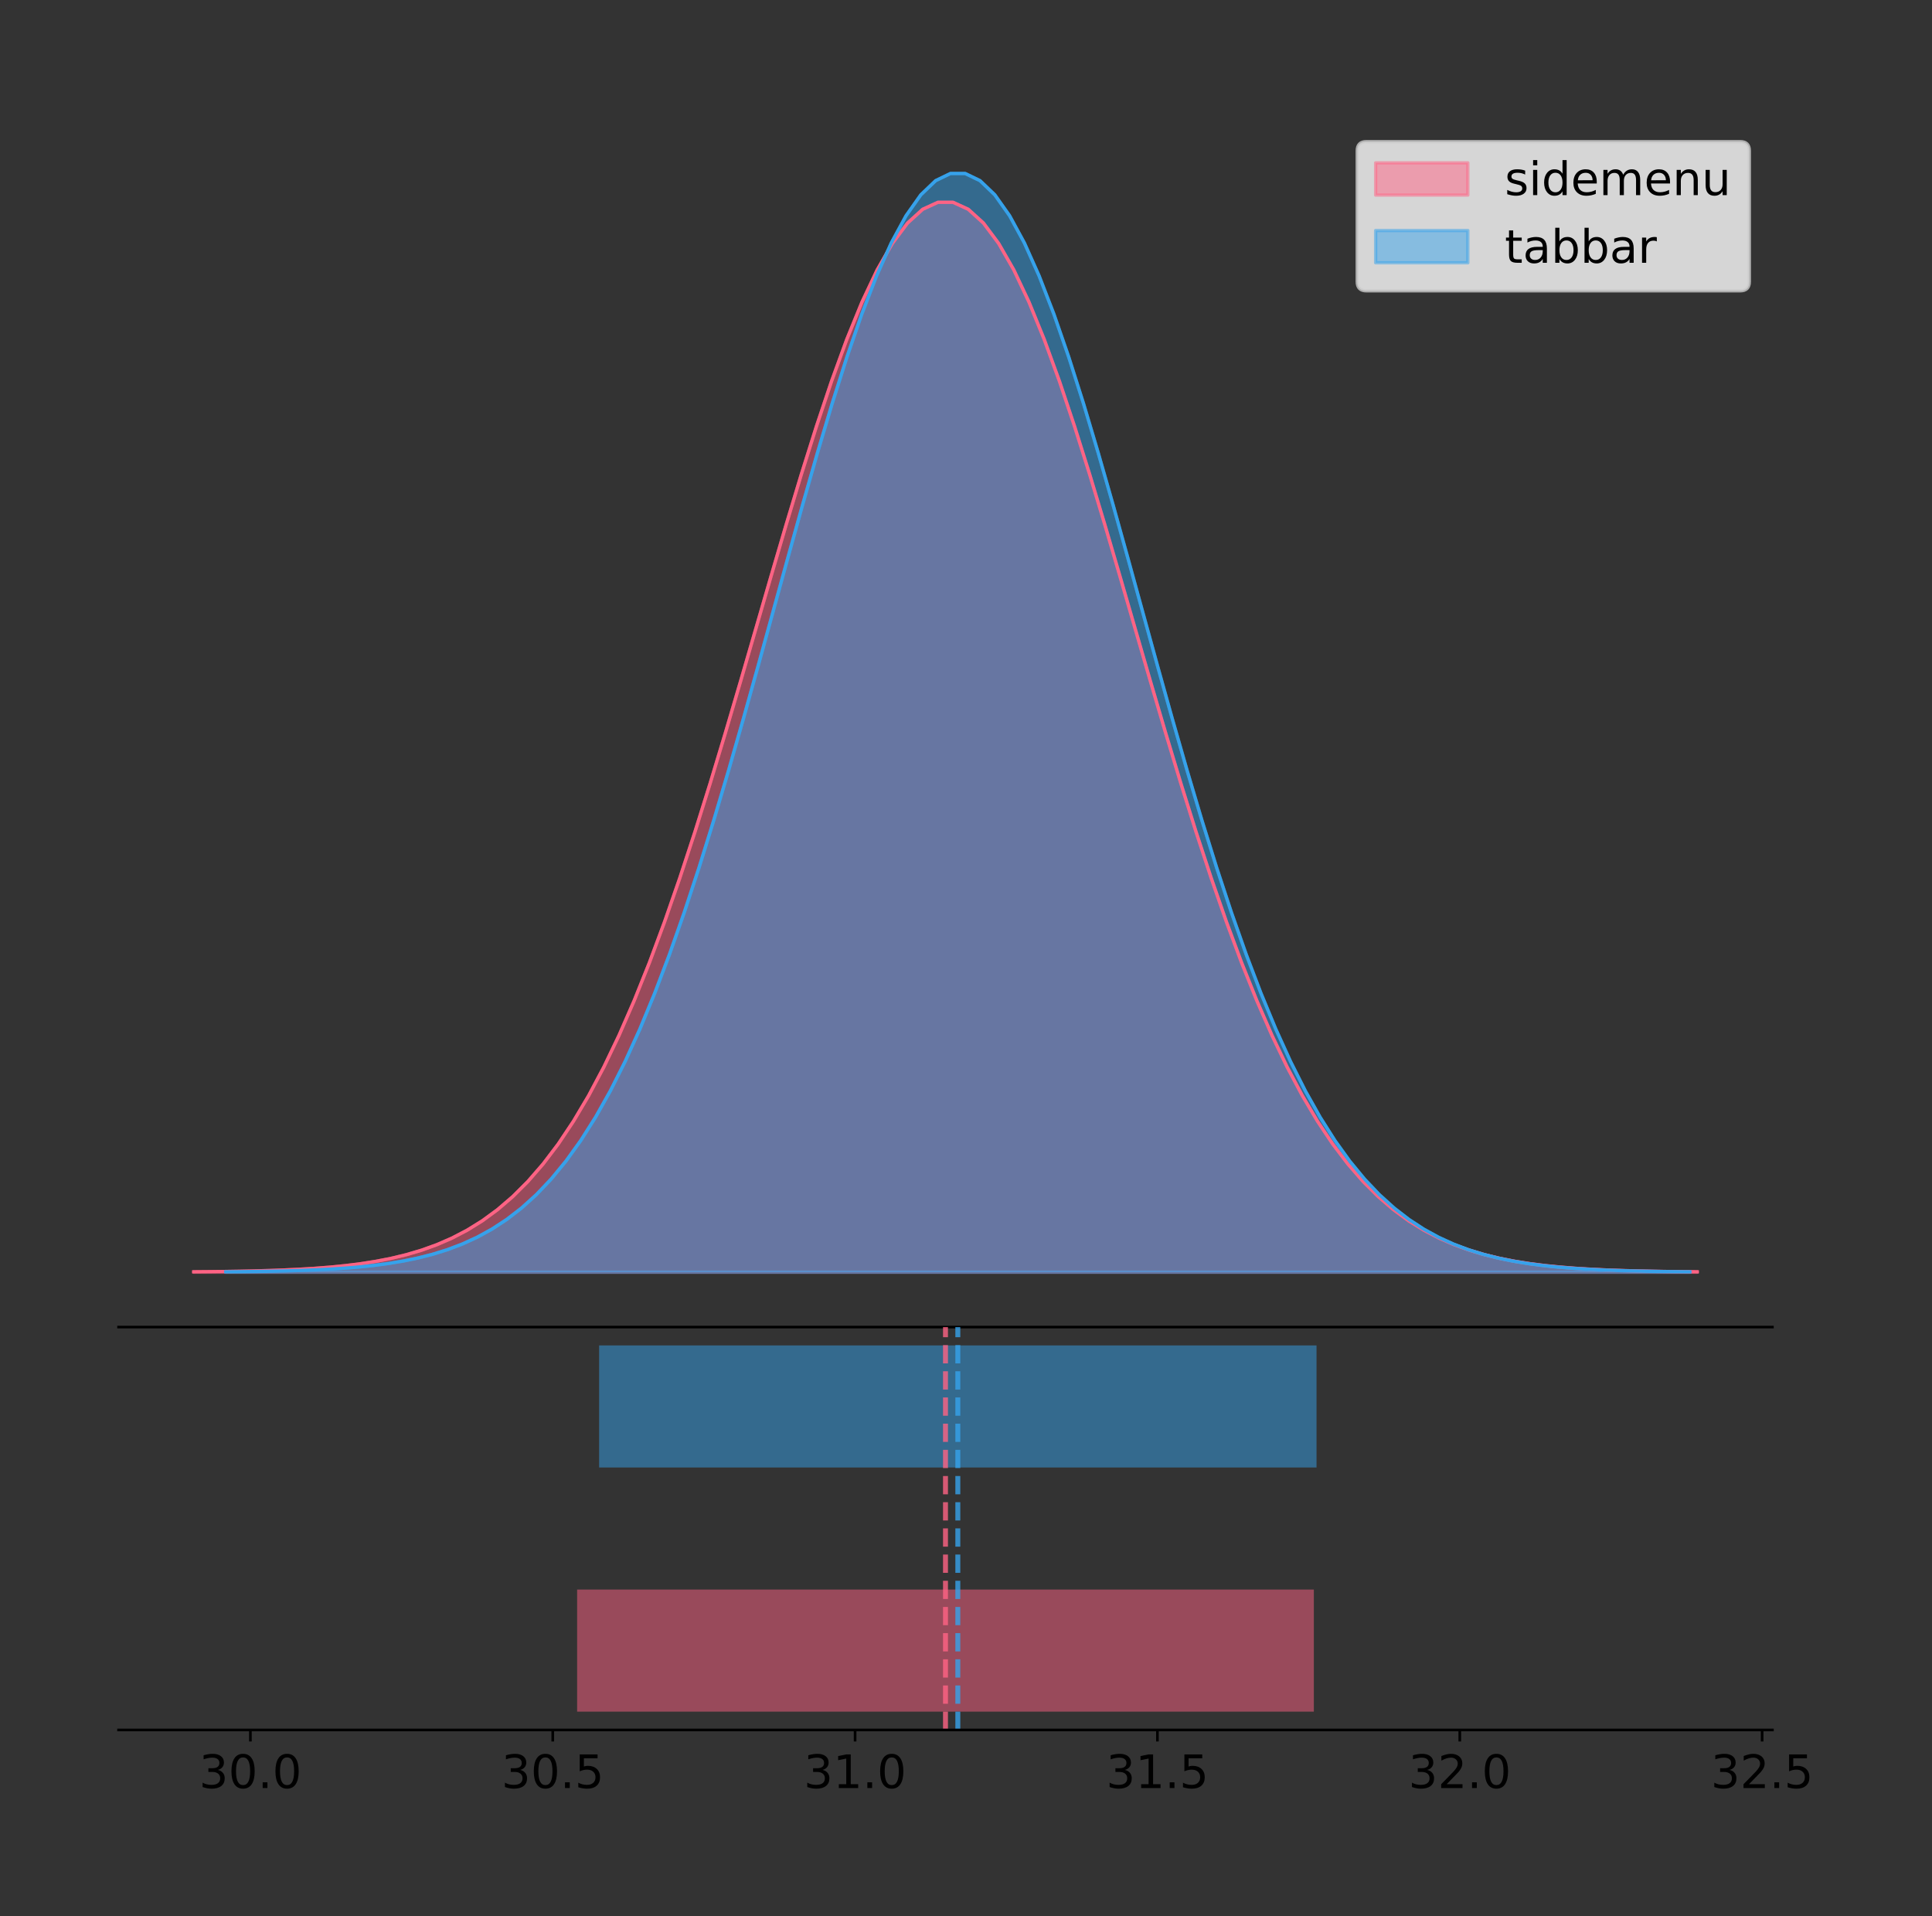 <?xml version="1.0" encoding="utf-8" standalone="no"?>
<!DOCTYPE svg PUBLIC "-//W3C//DTD SVG 1.1//EN"
  "http://www.w3.org/Graphics/SVG/1.1/DTD/svg11.dtd">
<!-- Created with matplotlib (https://matplotlib.org/) -->
<svg height="581.789pt" version="1.1" viewBox="0 0 586.656 581.789" width="586.656pt" xmlns="http://www.w3.org/2000/svg" xmlns:xlink="http://www.w3.org/1999/xlink">
 <rect x="0" y="0" width="586.656" height="581.789" fill="#333333" stroke="none"/>
 <defs>
  <style type="text/css">
*{stroke-linecap:butt;stroke-linejoin:round;}
  </style>
 </defs>
 <g id="figure_1">
  <g id="patch_1">
   <path d="M 0 581.789 
L 586.656 581.789 
L 586.656 0 
L 0 0 
z
" style="fill:none;"/>
  </g>
  <g id="axes_1">
   <g id="patch_2">
    <path d="M 36 402.93 
L 538.2 402.93 
L 538.2 36 
L 36 36 
z
" style="fill:none;"/>
   </g>
   <g id="PolyCollection_1">
    <defs>
     <path d="M 58.827 -195.538 
L 58.827 -195.647 
L 63.439 -195.688 
L 68.05 -195.743 
L 72.662 -195.817 
L 77.274 -195.915 
L 81.885 -196.044 
L 86.497 -196.212 
L 91.108 -196.431 
L 95.72 -196.713 
L 100.331 -197.073 
L 104.943 -197.532 
L 109.555 -198.11 
L 114.166 -198.834 
L 118.778 -199.735 
L 123.389 -200.847 
L 128.001 -202.21 
L 132.612 -203.869 
L 137.224 -205.872 
L 141.836 -208.274 
L 146.447 -211.132 
L 151.059 -214.506 
L 155.67 -218.461 
L 160.282 -223.06 
L 164.893 -228.366 
L 169.505 -234.44 
L 174.117 -241.339 
L 178.728 -249.11 
L 183.34 -257.791 
L 187.951 -267.409 
L 192.563 -277.972 
L 197.174 -289.472 
L 201.786 -301.881 
L 206.398 -315.144 
L 211.009 -329.187 
L 215.621 -343.906 
L 220.232 -359.174 
L 224.844 -374.838 
L 229.455 -390.724 
L 234.067 -406.634 
L 238.679 -422.354 
L 243.29 -437.659 
L 247.902 -452.315 
L 252.513 -466.086 
L 257.125 -478.739 
L 261.736 -490.055 
L 266.348 -499.83 
L 270.96 -507.883 
L 275.571 -514.062 
L 280.183 -518.249 
L 284.794 -520.363 
L 289.406 -520.363 
L 294.017 -518.249 
L 298.629 -514.062 
L 303.24 -507.883 
L 307.852 -499.83 
L 312.464 -490.055 
L 317.075 -478.739 
L 321.687 -466.086 
L 326.298 -452.315 
L 330.91 -437.659 
L 335.521 -422.354 
L 340.133 -406.634 
L 344.745 -390.724 
L 349.356 -374.838 
L 353.968 -359.174 
L 358.579 -343.906 
L 363.191 -329.187 
L 367.802 -315.144 
L 372.414 -301.881 
L 377.026 -289.472 
L 381.637 -277.972 
L 386.249 -267.409 
L 390.86 -257.791 
L 395.472 -249.11 
L 400.083 -241.339 
L 404.695 -234.44 
L 409.307 -228.366 
L 413.918 -223.06 
L 418.53 -218.461 
L 423.141 -214.506 
L 427.753 -211.132 
L 432.364 -208.274 
L 436.976 -205.872 
L 441.588 -203.869 
L 446.199 -202.21 
L 450.811 -200.847 
L 455.422 -199.735 
L 460.034 -198.834 
L 464.645 -198.11 
L 469.257 -197.532 
L 473.869 -197.073 
L 478.48 -196.713 
L 483.092 -196.431 
L 487.703 -196.212 
L 492.315 -196.044 
L 496.926 -195.915 
L 501.538 -195.817 
L 506.15 -195.743 
L 510.761 -195.688 
L 515.373 -195.647 
L 515.373 -195.538 
L 515.373 -195.538 
L 510.761 -195.538 
L 506.15 -195.538 
L 501.538 -195.538 
L 496.926 -195.538 
L 492.315 -195.538 
L 487.703 -195.538 
L 483.092 -195.538 
L 478.48 -195.538 
L 473.869 -195.538 
L 469.257 -195.538 
L 464.645 -195.538 
L 460.034 -195.538 
L 455.422 -195.538 
L 450.811 -195.538 
L 446.199 -195.538 
L 441.588 -195.538 
L 436.976 -195.538 
L 432.364 -195.538 
L 427.753 -195.538 
L 423.141 -195.538 
L 418.53 -195.538 
L 413.918 -195.538 
L 409.307 -195.538 
L 404.695 -195.538 
L 400.083 -195.538 
L 395.472 -195.538 
L 390.86 -195.538 
L 386.249 -195.538 
L 381.637 -195.538 
L 377.026 -195.538 
L 372.414 -195.538 
L 367.802 -195.538 
L 363.191 -195.538 
L 358.579 -195.538 
L 353.968 -195.538 
L 349.356 -195.538 
L 344.745 -195.538 
L 340.133 -195.538 
L 335.521 -195.538 
L 330.91 -195.538 
L 326.298 -195.538 
L 321.687 -195.538 
L 317.075 -195.538 
L 312.464 -195.538 
L 307.852 -195.538 
L 303.24 -195.538 
L 298.629 -195.538 
L 294.017 -195.538 
L 289.406 -195.538 
L 284.794 -195.538 
L 280.183 -195.538 
L 275.571 -195.538 
L 270.96 -195.538 
L 266.348 -195.538 
L 261.736 -195.538 
L 257.125 -195.538 
L 252.513 -195.538 
L 247.902 -195.538 
L 243.29 -195.538 
L 238.679 -195.538 
L 234.067 -195.538 
L 229.455 -195.538 
L 224.844 -195.538 
L 220.232 -195.538 
L 215.621 -195.538 
L 211.009 -195.538 
L 206.398 -195.538 
L 201.786 -195.538 
L 197.174 -195.538 
L 192.563 -195.538 
L 187.951 -195.538 
L 183.34 -195.538 
L 178.728 -195.538 
L 174.117 -195.538 
L 169.505 -195.538 
L 164.893 -195.538 
L 160.282 -195.538 
L 155.67 -195.538 
L 151.059 -195.538 
L 146.447 -195.538 
L 141.836 -195.538 
L 137.224 -195.538 
L 132.612 -195.538 
L 128.001 -195.538 
L 123.389 -195.538 
L 118.778 -195.538 
L 114.166 -195.538 
L 109.555 -195.538 
L 104.943 -195.538 
L 100.331 -195.538 
L 95.72 -195.538 
L 91.108 -195.538 
L 86.497 -195.538 
L 81.885 -195.538 
L 77.274 -195.538 
L 72.662 -195.538 
L 68.05 -195.538 
L 63.439 -195.538 
L 58.827 -195.538 
z
" id="ma8c70edc3a" style="stroke:#ff6384;stroke-opacity:0.5;"/>
    </defs>
    <g clip-path="url(#pd86a767184)">
     <use style="fill:#ff6384;fill-opacity:0.5;stroke:#ff6384;stroke-opacity:0.5;" x="0" xlink:href="#ma8c70edc3a" y="581.789"/>
    </g>
   </g>
   <g id="PolyCollection_2">
    <defs>
     <path d="M 68.559 -195.538 
L 68.559 -195.65 
L 73.05 -195.692 
L 77.54 -195.749 
L 82.031 -195.825 
L 86.522 -195.925 
L 91.012 -196.058 
L 95.503 -196.23 
L 99.994 -196.455 
L 104.484 -196.744 
L 108.975 -197.115 
L 113.466 -197.585 
L 117.956 -198.179 
L 122.447 -198.923 
L 126.937 -199.848 
L 131.428 -200.99 
L 135.919 -202.39 
L 140.409 -204.093 
L 144.9 -206.151 
L 149.391 -208.617 
L 153.881 -211.552 
L 158.372 -215.017 
L 162.863 -219.078 
L 167.353 -223.801 
L 171.844 -229.25 
L 176.334 -235.488 
L 180.825 -242.572 
L 185.316 -250.552 
L 189.806 -259.468 
L 194.297 -269.344 
L 198.788 -280.192 
L 203.278 -292.002 
L 207.769 -304.744 
L 212.26 -318.365 
L 216.75 -332.786 
L 221.241 -347.901 
L 225.731 -363.58 
L 230.222 -379.667 
L 234.713 -395.98 
L 239.203 -412.318 
L 243.694 -428.462 
L 248.185 -444.18 
L 252.675 -459.23 
L 257.166 -473.372 
L 261.657 -486.366 
L 266.147 -497.987 
L 270.638 -508.025 
L 275.128 -516.294 
L 279.619 -522.64 
L 284.11 -526.94 
L 288.6 -529.111 
L 293.091 -529.111 
L 297.582 -526.94 
L 302.072 -522.64 
L 306.563 -516.294 
L 311.054 -508.025 
L 315.544 -497.987 
L 320.035 -486.366 
L 324.526 -473.372 
L 329.016 -459.23 
L 333.507 -444.18 
L 337.997 -428.462 
L 342.488 -412.318 
L 346.979 -395.98 
L 351.469 -379.667 
L 355.96 -363.58 
L 360.451 -347.901 
L 364.941 -332.786 
L 369.432 -318.365 
L 373.923 -304.744 
L 378.413 -292.002 
L 382.904 -280.192 
L 387.394 -269.344 
L 391.885 -259.468 
L 396.376 -250.552 
L 400.866 -242.572 
L 405.357 -235.488 
L 409.848 -229.25 
L 414.338 -223.801 
L 418.829 -219.078 
L 423.32 -215.017 
L 427.81 -211.552 
L 432.301 -208.617 
L 436.791 -206.151 
L 441.282 -204.093 
L 445.773 -202.39 
L 450.263 -200.99 
L 454.754 -199.848 
L 459.245 -198.923 
L 463.735 -198.179 
L 468.226 -197.585 
L 472.717 -197.115 
L 477.207 -196.744 
L 481.698 -196.455 
L 486.188 -196.23 
L 490.679 -196.058 
L 495.17 -195.925 
L 499.66 -195.825 
L 504.151 -195.749 
L 508.642 -195.692 
L 513.132 -195.65 
L 513.132 -195.538 
L 513.132 -195.538 
L 508.642 -195.538 
L 504.151 -195.538 
L 499.66 -195.538 
L 495.17 -195.538 
L 490.679 -195.538 
L 486.188 -195.538 
L 481.698 -195.538 
L 477.207 -195.538 
L 472.717 -195.538 
L 468.226 -195.538 
L 463.735 -195.538 
L 459.245 -195.538 
L 454.754 -195.538 
L 450.263 -195.538 
L 445.773 -195.538 
L 441.282 -195.538 
L 436.791 -195.538 
L 432.301 -195.538 
L 427.81 -195.538 
L 423.32 -195.538 
L 418.829 -195.538 
L 414.338 -195.538 
L 409.848 -195.538 
L 405.357 -195.538 
L 400.866 -195.538 
L 396.376 -195.538 
L 391.885 -195.538 
L 387.394 -195.538 
L 382.904 -195.538 
L 378.413 -195.538 
L 373.923 -195.538 
L 369.432 -195.538 
L 364.941 -195.538 
L 360.451 -195.538 
L 355.96 -195.538 
L 351.469 -195.538 
L 346.979 -195.538 
L 342.488 -195.538 
L 337.997 -195.538 
L 333.507 -195.538 
L 329.016 -195.538 
L 324.526 -195.538 
L 320.035 -195.538 
L 315.544 -195.538 
L 311.054 -195.538 
L 306.563 -195.538 
L 302.072 -195.538 
L 297.582 -195.538 
L 293.091 -195.538 
L 288.6 -195.538 
L 284.11 -195.538 
L 279.619 -195.538 
L 275.128 -195.538 
L 270.638 -195.538 
L 266.147 -195.538 
L 261.657 -195.538 
L 257.166 -195.538 
L 252.675 -195.538 
L 248.185 -195.538 
L 243.694 -195.538 
L 239.203 -195.538 
L 234.713 -195.538 
L 230.222 -195.538 
L 225.731 -195.538 
L 221.241 -195.538 
L 216.75 -195.538 
L 212.26 -195.538 
L 207.769 -195.538 
L 203.278 -195.538 
L 198.788 -195.538 
L 194.297 -195.538 
L 189.806 -195.538 
L 185.316 -195.538 
L 180.825 -195.538 
L 176.334 -195.538 
L 171.844 -195.538 
L 167.353 -195.538 
L 162.863 -195.538 
L 158.372 -195.538 
L 153.881 -195.538 
L 149.391 -195.538 
L 144.9 -195.538 
L 140.409 -195.538 
L 135.919 -195.538 
L 131.428 -195.538 
L 126.937 -195.538 
L 122.447 -195.538 
L 117.956 -195.538 
L 113.466 -195.538 
L 108.975 -195.538 
L 104.484 -195.538 
L 99.994 -195.538 
L 95.503 -195.538 
L 91.012 -195.538 
L 86.522 -195.538 
L 82.031 -195.538 
L 77.54 -195.538 
L 73.05 -195.538 
L 68.559 -195.538 
z
" id="m5f15a5250c" style="stroke:#36a2eb;stroke-opacity:0.5;"/>
    </defs>
    <g clip-path="url(#pd86a767184)">
     <use style="fill:#36a2eb;fill-opacity:0.5;stroke:#36a2eb;stroke-opacity:0.5;" x="0" xlink:href="#m5f15a5250c" y="581.789"/>
    </g>
   </g>
   <g id="line2d_1">
    <path clip-path="url(#pd86a767184)" d="M 58.827 386.142 
L 63.439 386.101 
L 68.05 386.046 
L 72.662 385.972 
L 77.274 385.874 
L 81.885 385.745 
L 86.497 385.577 
L 91.108 385.358 
L 95.72 385.077 
L 100.331 384.716 
L 104.943 384.258 
L 109.555 383.68 
L 114.166 382.955 
L 118.778 382.054 
L 123.389 380.942 
L 128.001 379.579 
L 132.612 377.92 
L 137.224 375.917 
L 141.836 373.515 
L 146.447 370.658 
L 151.059 367.283 
L 155.67 363.329 
L 160.282 358.73 
L 164.893 353.424 
L 169.505 347.349 
L 174.117 340.45 
L 178.728 332.68 
L 183.34 323.998 
L 187.951 314.381 
L 192.563 303.817 
L 197.174 292.317 
L 201.786 279.909 
L 206.398 266.645 
L 211.009 252.603 
L 215.621 237.884 
L 220.232 222.616 
L 224.844 206.951 
L 229.455 191.066 
L 234.067 175.156 
L 238.679 159.435 
L 243.29 144.13 
L 247.902 129.474 
L 252.513 115.704 
L 257.125 103.05 
L 261.736 91.734 
L 266.348 81.959 
L 270.96 73.907 
L 275.571 67.728 
L 280.183 63.54 
L 284.794 61.426 
L 289.406 61.426 
L 294.017 63.54 
L 298.629 67.728 
L 303.24 73.907 
L 307.852 81.959 
L 312.464 91.734 
L 317.075 103.05 
L 321.687 115.704 
L 326.298 129.474 
L 330.91 144.13 
L 335.521 159.435 
L 340.133 175.156 
L 344.745 191.066 
L 349.356 206.951 
L 353.968 222.616 
L 358.579 237.884 
L 363.191 252.603 
L 367.802 266.645 
L 372.414 279.909 
L 377.026 292.317 
L 381.637 303.817 
L 386.249 314.381 
L 390.86 323.998 
L 395.472 332.68 
L 400.083 340.45 
L 404.695 347.349 
L 409.307 353.424 
L 413.918 358.73 
L 418.53 363.329 
L 423.141 367.283 
L 427.753 370.658 
L 432.364 373.515 
L 436.976 375.917 
L 441.588 377.92 
L 446.199 379.579 
L 450.811 380.942 
L 455.422 382.054 
L 460.034 382.955 
L 464.645 383.68 
L 469.257 384.258 
L 473.869 384.716 
L 478.48 385.077 
L 483.092 385.358 
L 487.703 385.577 
L 492.315 385.745 
L 496.926 385.874 
L 501.538 385.972 
L 506.15 386.046 
L 510.761 386.101 
L 515.373 386.142 
" style="fill:none;stroke:#ff6384;stroke-linecap:square;"/>
   </g>
   <g id="line2d_2">
    <path clip-path="url(#pd86a767184)" d="M 68.559 386.139 
L 73.05 386.097 
L 77.54 386.04 
L 82.031 385.965 
L 86.522 385.864 
L 91.012 385.732 
L 95.503 385.559 
L 99.994 385.334 
L 104.484 385.045 
L 108.975 384.675 
L 113.466 384.204 
L 117.956 383.61 
L 122.447 382.867 
L 126.937 381.941 
L 131.428 380.799 
L 135.919 379.399 
L 140.409 377.696 
L 144.9 375.639 
L 149.391 373.172 
L 153.881 370.238 
L 158.372 366.772 
L 162.863 362.711 
L 167.353 357.989 
L 171.844 352.539 
L 176.334 346.301 
L 180.825 339.217 
L 185.316 331.237 
L 189.806 322.322 
L 194.297 312.445 
L 198.788 301.597 
L 203.278 289.787 
L 207.769 277.045 
L 212.26 263.424 
L 216.75 249.004 
L 221.241 233.888 
L 225.731 218.209 
L 230.222 202.123 
L 234.713 185.809 
L 239.203 169.471 
L 243.694 153.327 
L 248.185 137.61 
L 252.675 122.559 
L 257.166 108.418 
L 261.657 95.423 
L 266.147 83.803 
L 270.638 73.765 
L 275.128 65.495 
L 279.619 59.15 
L 284.11 54.85 
L 288.6 52.679 
L 293.091 52.679 
L 297.582 54.85 
L 302.072 59.15 
L 306.563 65.495 
L 311.054 73.765 
L 315.544 83.803 
L 320.035 95.423 
L 324.526 108.418 
L 329.016 122.559 
L 333.507 137.61 
L 337.997 153.327 
L 342.488 169.471 
L 346.979 185.809 
L 351.469 202.123 
L 355.96 218.209 
L 360.451 233.888 
L 364.941 249.004 
L 369.432 263.424 
L 373.923 277.045 
L 378.413 289.787 
L 382.904 301.597 
L 387.394 312.445 
L 391.885 322.322 
L 396.376 331.237 
L 400.866 339.217 
L 405.357 346.301 
L 409.848 352.539 
L 414.338 357.989 
L 418.829 362.711 
L 423.32 366.772 
L 427.81 370.238 
L 432.301 373.172 
L 436.791 375.639 
L 441.282 377.696 
L 445.773 379.399 
L 450.263 380.799 
L 454.754 381.941 
L 459.245 382.867 
L 463.735 383.61 
L 468.226 384.204 
L 472.717 384.675 
L 477.207 385.045 
L 481.698 385.334 
L 486.188 385.559 
L 490.679 385.732 
L 495.17 385.864 
L 499.66 385.965 
L 504.151 386.04 
L 508.642 386.097 
L 513.132 386.139 
" style="fill:none;stroke:#36a2eb;stroke-linecap:square;"/>
   </g>
   <g id="patch_3">
    <path d="M 36 402.93 
L 538.2 402.93 
" style="fill:none;stroke:#000000;stroke-linecap:square;stroke-linejoin:miter;stroke-width:0.8;"/>
   </g>
   <g id="legend_1">
    <g id="patch_4">
     <path d="M 414.919 88.299 
L 528.4 88.299 
Q 531.2 88.299 531.2 85.499 
L 531.2 45.8 
Q 531.2 43 528.4 43 
L 414.919 43 
Q 412.119 43 412.119 45.8 
L 412.119 85.499 
Q 412.119 88.299 414.919 88.299 
z
" style="fill:#ffffff;opacity:0.8;stroke:#cccccc;stroke-linejoin:miter;"/>
    </g>
    <g id="patch_5">
     <path d="M 417.719 59.238 
L 445.719 59.238 
L 445.719 49.438 
L 417.719 49.438 
z
" style="fill:#ff6384;opacity:0.5;stroke:#ff6384;stroke-linejoin:miter;"/>
    </g>
    <g id="text_1">
     <!-- sidemenu -->
     <defs>
      <path d="M 44.281 53.078 
L 44.281 44.578 
Q 40.484 46.531 36.375 47.5 
Q 32.281 48.484 27.875 48.484 
Q 21.188 48.484 17.844 46.438 
Q 14.5 44.391 14.5 40.281 
Q 14.5 37.156 16.891 35.375 
Q 19.281 33.594 26.516 31.984 
L 29.594 31.297 
Q 39.156 29.25 43.188 25.516 
Q 47.219 21.781 47.219 15.094 
Q 47.219 7.469 41.188 3.016 
Q 35.156 -1.422 24.609 -1.422 
Q 20.219 -1.422 15.453 -0.562 
Q 10.688 0.297 5.422 2 
L 5.422 11.281 
Q 10.406 8.688 15.234 7.391 
Q 20.062 6.109 24.812 6.109 
Q 31.156 6.109 34.562 8.281 
Q 37.984 10.453 37.984 14.406 
Q 37.984 18.062 35.516 20.016 
Q 33.062 21.969 24.703 23.781 
L 21.578 24.516 
Q 13.234 26.266 9.516 29.906 
Q 5.812 33.547 5.812 39.891 
Q 5.812 47.609 11.281 51.797 
Q 16.75 56 26.812 56 
Q 31.781 56 36.172 55.266 
Q 40.578 54.547 44.281 53.078 
z
" id="DejaVuSans-115"/>
      <path d="M 9.422 54.688 
L 18.406 54.688 
L 18.406 0 
L 9.422 0 
z
M 9.422 75.984 
L 18.406 75.984 
L 18.406 64.594 
L 9.422 64.594 
z
" id="DejaVuSans-105"/>
      <path d="M 45.406 46.391 
L 45.406 75.984 
L 54.391 75.984 
L 54.391 0 
L 45.406 0 
L 45.406 8.203 
Q 42.578 3.328 38.25 0.953 
Q 33.938 -1.422 27.875 -1.422 
Q 17.969 -1.422 11.734 6.484 
Q 5.516 14.406 5.516 27.297 
Q 5.516 40.188 11.734 48.094 
Q 17.969 56 27.875 56 
Q 33.938 56 38.25 53.625 
Q 42.578 51.266 45.406 46.391 
z
M 14.797 27.297 
Q 14.797 17.391 18.875 11.75 
Q 22.953 6.109 30.078 6.109 
Q 37.203 6.109 41.297 11.75 
Q 45.406 17.391 45.406 27.297 
Q 45.406 37.203 41.297 42.844 
Q 37.203 48.484 30.078 48.484 
Q 22.953 48.484 18.875 42.844 
Q 14.797 37.203 14.797 27.297 
z
" id="DejaVuSans-100"/>
      <path d="M 56.203 29.594 
L 56.203 25.203 
L 14.891 25.203 
Q 15.484 15.922 20.484 11.062 
Q 25.484 6.203 34.422 6.203 
Q 39.594 6.203 44.453 7.469 
Q 49.312 8.734 54.109 11.281 
L 54.109 2.781 
Q 49.266 0.734 44.188 -0.344 
Q 39.109 -1.422 33.891 -1.422 
Q 20.797 -1.422 13.156 6.188 
Q 5.516 13.812 5.516 26.812 
Q 5.516 40.234 12.766 48.109 
Q 20.016 56 32.328 56 
Q 43.359 56 49.781 48.891 
Q 56.203 41.797 56.203 29.594 
z
M 47.219 32.234 
Q 47.125 39.594 43.094 43.984 
Q 39.062 48.391 32.422 48.391 
Q 24.906 48.391 20.391 44.141 
Q 15.875 39.891 15.188 32.172 
z
" id="DejaVuSans-101"/>
      <path d="M 52 44.188 
Q 55.375 50.25 60.062 53.125 
Q 64.75 56 71.094 56 
Q 79.641 56 84.281 50.016 
Q 88.922 44.047 88.922 33.016 
L 88.922 0 
L 79.891 0 
L 79.891 32.719 
Q 79.891 40.578 77.094 44.375 
Q 74.312 48.188 68.609 48.188 
Q 61.625 48.188 57.562 43.547 
Q 53.516 38.922 53.516 30.906 
L 53.516 0 
L 44.484 0 
L 44.484 32.719 
Q 44.484 40.625 41.703 44.406 
Q 38.922 48.188 33.109 48.188 
Q 26.219 48.188 22.156 43.531 
Q 18.109 38.875 18.109 30.906 
L 18.109 0 
L 9.078 0 
L 9.078 54.688 
L 18.109 54.688 
L 18.109 46.188 
Q 21.188 51.219 25.484 53.609 
Q 29.781 56 35.688 56 
Q 41.656 56 45.828 52.969 
Q 50 49.953 52 44.188 
z
" id="DejaVuSans-109"/>
      <path d="M 54.891 33.016 
L 54.891 0 
L 45.906 0 
L 45.906 32.719 
Q 45.906 40.484 42.875 44.328 
Q 39.844 48.188 33.797 48.188 
Q 26.516 48.188 22.312 43.547 
Q 18.109 38.922 18.109 30.906 
L 18.109 0 
L 9.078 0 
L 9.078 54.688 
L 18.109 54.688 
L 18.109 46.188 
Q 21.344 51.125 25.703 53.562 
Q 30.078 56 35.797 56 
Q 45.219 56 50.047 50.172 
Q 54.891 44.344 54.891 33.016 
z
" id="DejaVuSans-110"/>
      <path d="M 8.5 21.578 
L 8.5 54.688 
L 17.484 54.688 
L 17.484 21.922 
Q 17.484 14.156 20.5 10.266 
Q 23.531 6.391 29.594 6.391 
Q 36.859 6.391 41.078 11.031 
Q 45.312 15.672 45.312 23.688 
L 45.312 54.688 
L 54.297 54.688 
L 54.297 0 
L 45.312 0 
L 45.312 8.406 
Q 42.047 3.422 37.719 1 
Q 33.406 -1.422 27.688 -1.422 
Q 18.266 -1.422 13.375 4.438 
Q 8.5 10.297 8.5 21.578 
z
M 31.109 56 
z
" id="DejaVuSans-117"/>
     </defs>
     <g transform="translate(456.919 59.238)scale(0.14 -0.14)">
      <use xlink:href="#DejaVuSans-115"/>
      <use x="52.1" xlink:href="#DejaVuSans-105"/>
      <use x="79.883" xlink:href="#DejaVuSans-100"/>
      <use x="143.359" xlink:href="#DejaVuSans-101"/>
      <use x="204.883" xlink:href="#DejaVuSans-109"/>
      <use x="302.295" xlink:href="#DejaVuSans-101"/>
      <use x="363.818" xlink:href="#DejaVuSans-110"/>
      <use x="427.197" xlink:href="#DejaVuSans-117"/>
     </g>
    </g>
    <g id="patch_6">
     <path d="M 417.719 79.787 
L 445.719 79.787 
L 445.719 69.987 
L 417.719 69.987 
z
" style="fill:#36a2eb;opacity:0.5;stroke:#36a2eb;stroke-linejoin:miter;"/>
    </g>
    <g id="text_2">
     <!-- tabbar -->
     <defs>
      <path d="M 18.312 70.219 
L 18.312 54.688 
L 36.812 54.688 
L 36.812 47.703 
L 18.312 47.703 
L 18.312 18.016 
Q 18.312 11.328 20.141 9.422 
Q 21.969 7.516 27.594 7.516 
L 36.812 7.516 
L 36.812 0 
L 27.594 0 
Q 17.188 0 13.234 3.875 
Q 9.281 7.766 9.281 18.016 
L 9.281 47.703 
L 2.688 47.703 
L 2.688 54.688 
L 9.281 54.688 
L 9.281 70.219 
z
" id="DejaVuSans-116"/>
      <path d="M 34.281 27.484 
Q 23.391 27.484 19.188 25 
Q 14.984 22.516 14.984 16.5 
Q 14.984 11.719 18.141 8.906 
Q 21.297 6.109 26.703 6.109 
Q 34.188 6.109 38.703 11.406 
Q 43.219 16.703 43.219 25.484 
L 43.219 27.484 
z
M 52.203 31.203 
L 52.203 0 
L 43.219 0 
L 43.219 8.297 
Q 40.141 3.328 35.547 0.953 
Q 30.953 -1.422 24.312 -1.422 
Q 15.922 -1.422 10.953 3.297 
Q 6 8.016 6 15.922 
Q 6 25.141 12.172 29.828 
Q 18.359 34.516 30.609 34.516 
L 43.219 34.516 
L 43.219 35.406 
Q 43.219 41.609 39.141 45 
Q 35.062 48.391 27.688 48.391 
Q 23 48.391 18.547 47.266 
Q 14.109 46.141 10.016 43.891 
L 10.016 52.203 
Q 14.938 54.109 19.578 55.047 
Q 24.219 56 28.609 56 
Q 40.484 56 46.344 49.844 
Q 52.203 43.703 52.203 31.203 
z
" id="DejaVuSans-97"/>
      <path d="M 48.688 27.297 
Q 48.688 37.203 44.609 42.844 
Q 40.531 48.484 33.406 48.484 
Q 26.266 48.484 22.188 42.844 
Q 18.109 37.203 18.109 27.297 
Q 18.109 17.391 22.188 11.75 
Q 26.266 6.109 33.406 6.109 
Q 40.531 6.109 44.609 11.75 
Q 48.688 17.391 48.688 27.297 
z
M 18.109 46.391 
Q 20.953 51.266 25.266 53.625 
Q 29.594 56 35.594 56 
Q 45.562 56 51.781 48.094 
Q 58.016 40.188 58.016 27.297 
Q 58.016 14.406 51.781 6.484 
Q 45.562 -1.422 35.594 -1.422 
Q 29.594 -1.422 25.266 0.953 
Q 20.953 3.328 18.109 8.203 
L 18.109 0 
L 9.078 0 
L 9.078 75.984 
L 18.109 75.984 
z
" id="DejaVuSans-98"/>
      <path d="M 41.109 46.297 
Q 39.594 47.172 37.812 47.578 
Q 36.031 48 33.891 48 
Q 26.266 48 22.188 43.047 
Q 18.109 38.094 18.109 28.812 
L 18.109 0 
L 9.078 0 
L 9.078 54.688 
L 18.109 54.688 
L 18.109 46.188 
Q 20.953 51.172 25.484 53.578 
Q 30.031 56 36.531 56 
Q 37.453 56 38.578 55.875 
Q 39.703 55.766 41.062 55.516 
z
" id="DejaVuSans-114"/>
     </defs>
     <g transform="translate(456.919 79.787)scale(0.14 -0.14)">
      <use xlink:href="#DejaVuSans-116"/>
      <use x="39.209" xlink:href="#DejaVuSans-97"/>
      <use x="100.488" xlink:href="#DejaVuSans-98"/>
      <use x="163.965" xlink:href="#DejaVuSans-98"/>
      <use x="227.441" xlink:href="#DejaVuSans-97"/>
      <use x="288.721" xlink:href="#DejaVuSans-114"/>
     </g>
    </g>
   </g>
  </g>
  <g id="axes_2">
   <g id="patch_7">
    <path d="M 36 525.24 
L 538.2 525.24 
L 538.2 402.93 
L 36 402.93 
z
" style="fill:none;"/>
   </g>
   <g id="patch_8">
    <path clip-path="url(#pf055d13ac4)" d="M 175.246 519.68 
L 398.954 519.68 
L 398.954 482.617 
L 175.246 482.617 
z
" style="fill:#ff6384;opacity:0.5;"/>
   </g>
   <g id="patch_9">
    <path clip-path="url(#pf055d13ac4)" d="M 181.925 445.553 
L 399.766 445.553 
L 399.766 408.49 
L 181.925 408.49 
z
" style="fill:#36a2eb;opacity:0.5;"/>
   </g>
   <g id="matplotlib.axis_1">
    <g id="xtick_1">
     <g id="line2d_3">
      <defs>
       <path d="M 0 0 
L 0 3.5 
" id="mcafd71fbb9" style="stroke:#000000;stroke-width:0.8;"/>
      </defs>
      <g>
       <use style="stroke:#000000;stroke-width:0.8;" x="76.036" xlink:href="#mcafd71fbb9" y="525.24"/>
      </g>
     </g>
     <g id="text_3">
      <!-- 30.0 -->
      <defs>
       <path d="M 40.578 39.312 
Q 47.656 37.797 51.625 33 
Q 55.609 28.219 55.609 21.188 
Q 55.609 10.406 48.188 4.484 
Q 40.766 -1.422 27.094 -1.422 
Q 22.516 -1.422 17.656 -0.516 
Q 12.797 0.391 7.625 2.203 
L 7.625 11.719 
Q 11.719 9.328 16.594 8.109 
Q 21.484 6.891 26.812 6.891 
Q 36.078 6.891 40.938 10.547 
Q 45.797 14.203 45.797 21.188 
Q 45.797 27.641 41.281 31.266 
Q 36.766 34.906 28.719 34.906 
L 20.219 34.906 
L 20.219 43.016 
L 29.109 43.016 
Q 36.375 43.016 40.234 45.922 
Q 44.094 48.828 44.094 54.297 
Q 44.094 59.906 40.109 62.906 
Q 36.141 65.922 28.719 65.922 
Q 24.656 65.922 20.016 65.031 
Q 15.375 64.156 9.812 62.312 
L 9.812 71.094 
Q 15.438 72.656 20.344 73.438 
Q 25.25 74.219 29.594 74.219 
Q 40.828 74.219 47.359 69.109 
Q 53.906 64.016 53.906 55.328 
Q 53.906 49.266 50.438 45.094 
Q 46.969 40.922 40.578 39.312 
z
" id="DejaVuSans-51"/>
       <path d="M 31.781 66.406 
Q 24.172 66.406 20.328 58.906 
Q 16.5 51.422 16.5 36.375 
Q 16.5 21.391 20.328 13.891 
Q 24.172 6.391 31.781 6.391 
Q 39.453 6.391 43.281 13.891 
Q 47.125 21.391 47.125 36.375 
Q 47.125 51.422 43.281 58.906 
Q 39.453 66.406 31.781 66.406 
z
M 31.781 74.219 
Q 44.047 74.219 50.516 64.516 
Q 56.984 54.828 56.984 36.375 
Q 56.984 17.969 50.516 8.266 
Q 44.047 -1.422 31.781 -1.422 
Q 19.531 -1.422 13.062 8.266 
Q 6.594 17.969 6.594 36.375 
Q 6.594 54.828 13.062 64.516 
Q 19.531 74.219 31.781 74.219 
z
" id="DejaVuSans-48"/>
       <path d="M 10.688 12.406 
L 21 12.406 
L 21 0 
L 10.688 0 
z
" id="DejaVuSans-46"/>
      </defs>
      <g transform="translate(60.45 542.878)scale(0.14 -0.14)">
       <use xlink:href="#DejaVuSans-51"/>
       <use x="63.623" xlink:href="#DejaVuSans-48"/>
       <use x="127.246" xlink:href="#DejaVuSans-46"/>
       <use x="159.033" xlink:href="#DejaVuSans-48"/>
      </g>
     </g>
    </g>
    <g id="xtick_2">
     <g id="line2d_4">
      <g>
       <use style="stroke:#000000;stroke-width:0.8;" x="167.843" xlink:href="#mcafd71fbb9" y="525.24"/>
      </g>
     </g>
     <g id="text_4">
      <!-- 30.5 -->
      <defs>
       <path d="M 10.797 72.906 
L 49.516 72.906 
L 49.516 64.594 
L 19.828 64.594 
L 19.828 46.734 
Q 21.969 47.469 24.109 47.828 
Q 26.266 48.188 28.422 48.188 
Q 40.625 48.188 47.75 41.5 
Q 54.891 34.812 54.891 23.391 
Q 54.891 11.625 47.562 5.094 
Q 40.234 -1.422 26.906 -1.422 
Q 22.312 -1.422 17.547 -0.641 
Q 12.797 0.141 7.719 1.703 
L 7.719 11.625 
Q 12.109 9.234 16.797 8.062 
Q 21.484 6.891 26.703 6.891 
Q 35.156 6.891 40.078 11.328 
Q 45.016 15.766 45.016 23.391 
Q 45.016 31 40.078 35.438 
Q 35.156 39.891 26.703 39.891 
Q 22.75 39.891 18.812 39.016 
Q 14.891 38.141 10.797 36.281 
z
" id="DejaVuSans-53"/>
      </defs>
      <g transform="translate(152.257 542.878)scale(0.14 -0.14)">
       <use xlink:href="#DejaVuSans-51"/>
       <use x="63.623" xlink:href="#DejaVuSans-48"/>
       <use x="127.246" xlink:href="#DejaVuSans-46"/>
       <use x="159.033" xlink:href="#DejaVuSans-53"/>
      </g>
     </g>
    </g>
    <g id="xtick_3">
     <g id="line2d_5">
      <g>
       <use style="stroke:#000000;stroke-width:0.8;" x="259.65" xlink:href="#mcafd71fbb9" y="525.24"/>
      </g>
     </g>
     <g id="text_5">
      <!-- 31.0 -->
      <defs>
       <path d="M 12.406 8.297 
L 28.516 8.297 
L 28.516 63.922 
L 10.984 60.406 
L 10.984 69.391 
L 28.422 72.906 
L 38.281 72.906 
L 38.281 8.297 
L 54.391 8.297 
L 54.391 0 
L 12.406 0 
z
" id="DejaVuSans-49"/>
      </defs>
      <g transform="translate(244.064 542.878)scale(0.14 -0.14)">
       <use xlink:href="#DejaVuSans-51"/>
       <use x="63.623" xlink:href="#DejaVuSans-49"/>
       <use x="127.246" xlink:href="#DejaVuSans-46"/>
       <use x="159.033" xlink:href="#DejaVuSans-48"/>
      </g>
     </g>
    </g>
    <g id="xtick_4">
     <g id="line2d_6">
      <g>
       <use style="stroke:#000000;stroke-width:0.8;" x="351.457" xlink:href="#mcafd71fbb9" y="525.24"/>
      </g>
     </g>
     <g id="text_6">
      <!-- 31.5 -->
      <g transform="translate(335.871 542.878)scale(0.14 -0.14)">
       <use xlink:href="#DejaVuSans-51"/>
       <use x="63.623" xlink:href="#DejaVuSans-49"/>
       <use x="127.246" xlink:href="#DejaVuSans-46"/>
       <use x="159.033" xlink:href="#DejaVuSans-53"/>
      </g>
     </g>
    </g>
    <g id="xtick_5">
     <g id="line2d_7">
      <g>
       <use style="stroke:#000000;stroke-width:0.8;" x="443.264" xlink:href="#mcafd71fbb9" y="525.24"/>
      </g>
     </g>
     <g id="text_7">
      <!-- 32.0 -->
      <defs>
       <path d="M 19.188 8.297 
L 53.609 8.297 
L 53.609 0 
L 7.328 0 
L 7.328 8.297 
Q 12.938 14.109 22.625 23.891 
Q 32.328 33.688 34.812 36.531 
Q 39.547 41.844 41.422 45.531 
Q 43.312 49.219 43.312 52.781 
Q 43.312 58.594 39.234 62.25 
Q 35.156 65.922 28.609 65.922 
Q 23.969 65.922 18.812 64.312 
Q 13.672 62.703 7.812 59.422 
L 7.812 69.391 
Q 13.766 71.781 18.938 73 
Q 24.125 74.219 28.422 74.219 
Q 39.75 74.219 46.484 68.547 
Q 53.219 62.891 53.219 53.422 
Q 53.219 48.922 51.531 44.891 
Q 49.859 40.875 45.406 35.406 
Q 44.188 33.984 37.641 27.219 
Q 31.109 20.453 19.188 8.297 
z
" id="DejaVuSans-50"/>
      </defs>
      <g transform="translate(427.678 542.878)scale(0.14 -0.14)">
       <use xlink:href="#DejaVuSans-51"/>
       <use x="63.623" xlink:href="#DejaVuSans-50"/>
       <use x="127.246" xlink:href="#DejaVuSans-46"/>
       <use x="159.033" xlink:href="#DejaVuSans-48"/>
      </g>
     </g>
    </g>
    <g id="xtick_6">
     <g id="line2d_8">
      <g>
       <use style="stroke:#000000;stroke-width:0.8;" x="535.071" xlink:href="#mcafd71fbb9" y="525.24"/>
      </g>
     </g>
     <g id="text_8">
      <!-- 32.5 -->
      <g transform="translate(519.485 542.878)scale(0.14 -0.14)">
       <use xlink:href="#DejaVuSans-51"/>
       <use x="63.623" xlink:href="#DejaVuSans-50"/>
       <use x="127.246" xlink:href="#DejaVuSans-46"/>
       <use x="159.033" xlink:href="#DejaVuSans-53"/>
      </g>
     </g>
    </g>
   </g>
   <g id="line2d_9">
    <path clip-path="url(#pf055d13ac4)" d="M 287.1 525.24 
L 287.1 402.93 
" style="fill:none;stroke:#ff6384;stroke-dasharray:5.55,2.4;stroke-dashoffset:0;stroke-opacity:0.8;stroke-width:1.5;"/>
   </g>
   <g id="line2d_10">
    <path clip-path="url(#pf055d13ac4)" d="M 290.846 525.24 
L 290.846 402.93 
" style="fill:none;stroke:#36a2eb;stroke-dasharray:5.55,2.4;stroke-dashoffset:0;stroke-opacity:0.8;stroke-width:1.5;"/>
   </g>
   <g id="patch_10">
    <path d="M 36 525.24 
L 538.2 525.24 
" style="fill:none;stroke:#000000;stroke-linecap:square;stroke-linejoin:miter;stroke-width:0.8;"/>
   </g>
  </g>
 </g>
 <defs>
  <clipPath id="pd86a767184">
   <rect height="366.93" width="502.2" x="36" y="36"/>
  </clipPath>
  <clipPath id="pf055d13ac4">
   <rect height="122.31" width="502.2" x="36" y="402.93"/>
  </clipPath>
 </defs>
</svg>
